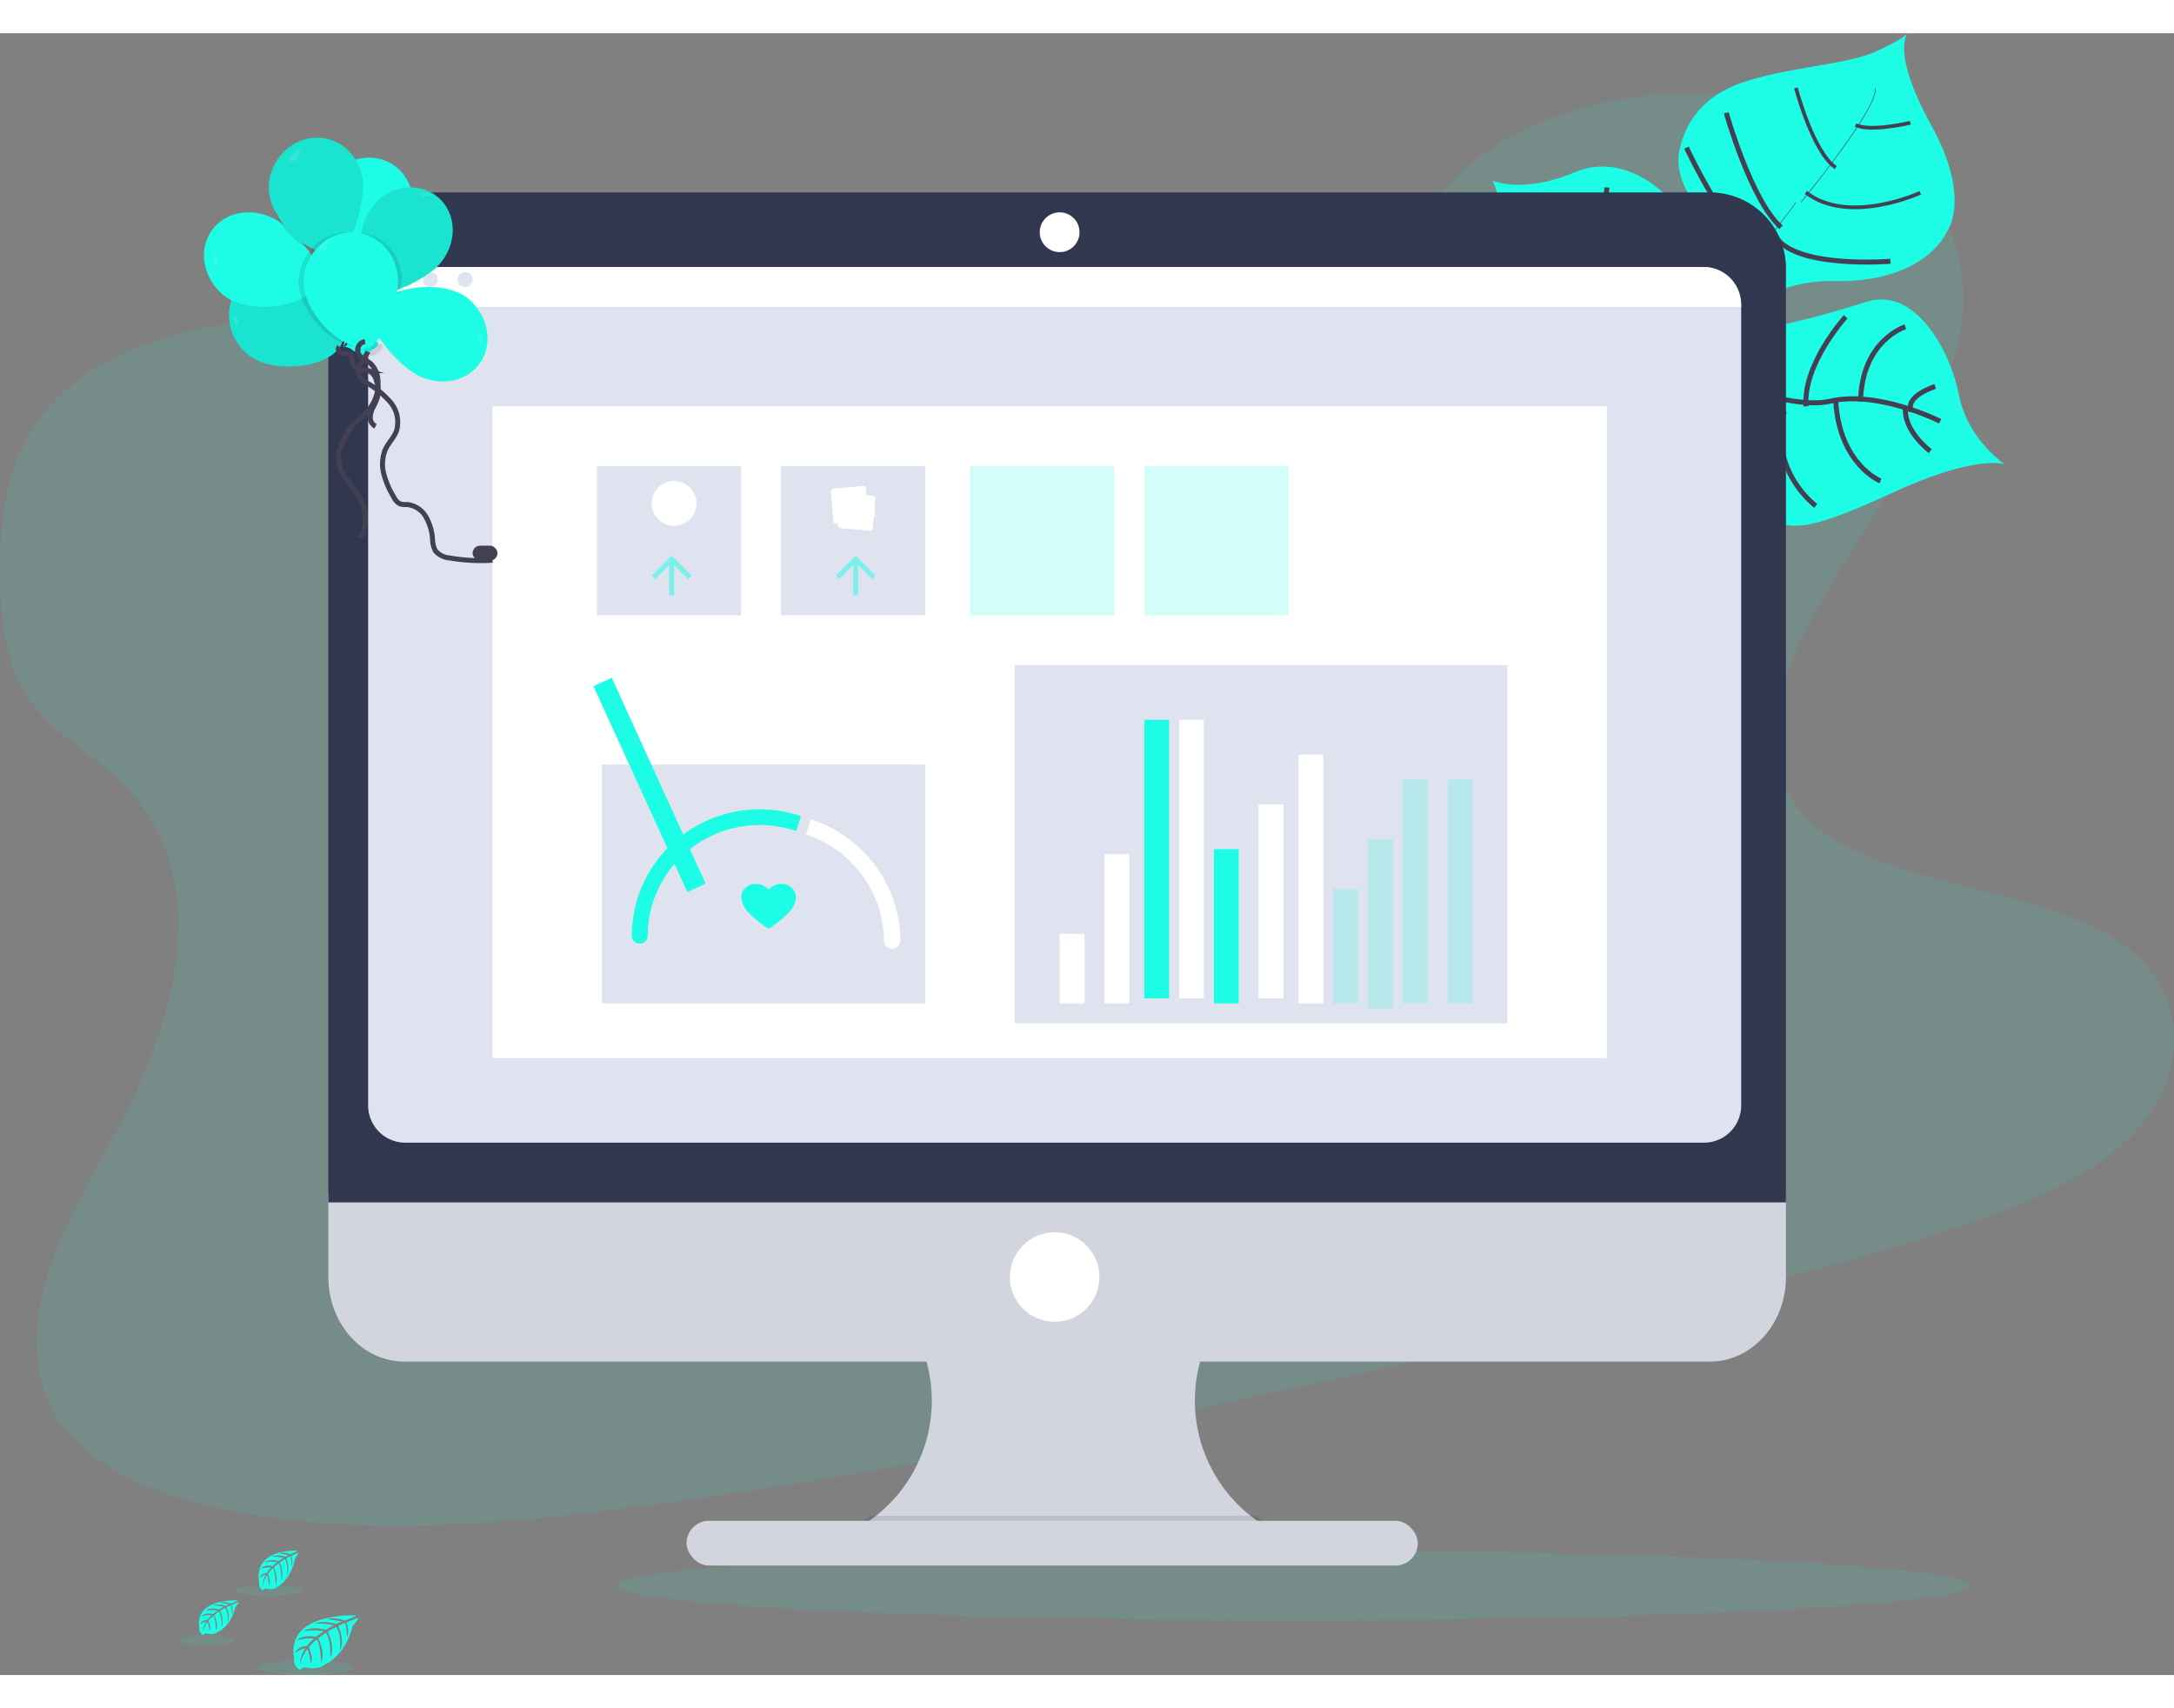 <svg id="undraw_data_trends_b0wg" xmlns="http://www.w3.org/2000/svg" width="700" height="550" viewBox="0 0 437 330">
  <rect x="0" y="0" width="437" height="330" fill="#808080" stroke="none"/>
  <path id="Path" d="M224.929,53.092c-27.474,4.6-54.991,2.124-81.48-1.306S90.532,43.976,63,44.826c-17.7.552-37.39,4.044-49.638,14.759C1.579,69.9-.107,83.993,0,96.735c.085,9.591.981,19.522,7.45,27.227C11.945,129.316,18.81,133.2,24,138.146c18.085,17.219,12.956,43.895,1.5,66.487-5.387,10.6-11.971,21-15.584,31.863s-3.971,22.577,2.84,31.588C19.51,277,32.42,282.14,45.853,284.89c27.278,5.589,57.554,2.7,86.837-1.306,64.811-8.934,128.918-23.384,192.794-37.792,23.653-5.334,47.411-10.7,70.167-18.54,12.637-4.349,25.493-9.823,33.585-18.475,10.27-10.989,10.363-26.158.215-35.362-17-15.416-55.1-12.534-68.324-30.094-7.288-9.656-4.321-22.639,1.247-34.057,11.929-24.489,35.3-48.534,31.938-73.142C392,19.221,375.7,5.072,354.031,1.159c-22.7-4.1-51.72,2.746-64.561,19.549C276.23,38,249.186,49.028,224.929,53.092Z" transform="translate(0 12)" fill="#1dfce5" opacity="0.1"/>
  <path id="Path-2" data-name="Path" d="M103,86.67s-5.439-2.223-22.734,5.756S60.81,99.391,56.33,98.171s-6.958-1.508-11.775-8.162c0,0-3.382-18.455-6.66-21.312s-17.2,1.629-17.2,1.629S4,74.173.816,51.738c0,0,2.258-16.908-.816-22.1,0,0,6.185,2.69,16.444-1.656S34.88,32.65,34.88,32.65s2.582,6.72,2.319,10.728,1.365,5.515,6.251,3.58c0,0,2.4-3.432-1-9.107s-5.822-9.9-4.875-14.3S41.25,13.056,50.014,9.982,70.672,6.34,76.385,3.949,83.479,0,83.479,0s-3.514,3.541,4.762,18.552,3,21.526,3,21.526-4.407,10.553-23.851,9.7c0,0-18.737.688-8.524,8.676,0,0,6.545-1.337,16.325-4.466s16.843,9.779,18.594,18.758S103,86.67,103,86.67Z" transform="translate(300)" fill="#1dfce5"/>
  <path id="Path-3" data-name="Path" d="M14.848.027l.1-.027C15.707,2.8,7.286,14.061.086,23L0,22.935C10.159,10.314,15.431,2.178,14.848.027Z" transform="translate(362 11)" fill="#444053"/>
  <path id="Path-4" data-name="Path" d="M18.96,0,19,.114C13.688,7.264,7,15.8,1.656,22.121c-.51.6-1.016,1.236-1.5,1.879L0,23.871c.488-.646,1-1.282,1.509-1.9C6.857,15.664,13.648,7.146,18.96,0Z" transform="translate(342 34)" fill="#444053"/>
  <path id="Path-5" data-name="Path" d="M13.879,0,14,.2C3.069,13.371,2.347,33.825,2.3,34L0,31.43C.04,31.243,2.876,13.258,13.879,0Z" transform="translate(328 58)" fill="#444053"/>
  <path id="Path-6" data-name="Path" d="M82,42s-12.441-6.292-22.107-4.034S28.4,29.985,28.4,29.985s-9.253-3.663-11.116-7.837c0,0-6.349-6.542-6.711-9.928S4.032.33,0,0" transform="translate(308 36)" fill="none" stroke="#444053" stroke-miterlimit="10" stroke-width="1"/>
  <path id="Path-7" data-name="Path" d="M5,9S-.6,4.845.053,0" transform="translate(383 75)" fill="none" stroke="#444053" stroke-miterlimit="10" stroke-width="1"/>
  <path id="Path-8" data-name="Path" d="M9,16S.825,12.75,0,0" transform="translate(369 74)" fill="none" stroke="#444053" stroke-miterlimit="10" stroke-width="1"/>
  <path id="Path-9" data-name="Path" d="M7,19S-2.519,12.085.644,0" transform="translate(358 76)" fill="none" stroke="#444053" stroke-miterlimit="10" stroke-width="1"/>
  <path id="Path-10" data-name="Path" d="M3,19S-3.265,7.491,2.312,0" transform="translate(345 72)" fill="none" stroke="#444053" stroke-miterlimit="10" stroke-width="1"/>
  <path id="Path-11" data-name="Path" d="M5,0S-1.13,1.886.185,5" transform="translate(384 71)" fill="none" stroke="#444053" stroke-miterlimit="10" stroke-width="1"/>
  <path id="Path-12" data-name="Path" d="M9,0S.209,2.75,0,15" transform="translate(374 59)" fill="none" stroke="#444053" stroke-miterlimit="10" stroke-width="1"/>
  <path id="Path-13" data-name="Path" d="M8,0S-.6,9.422.033,18" transform="translate(363 57)" fill="none" stroke="#444053" stroke-miterlimit="10" stroke-width="1"/>
  <path id="Path-14" data-name="Path" d="M8,0S-1.053,7.069.1,11" transform="translate(349 61)" fill="none" stroke="#444053" stroke-miterlimit="10" stroke-width="1"/>
  <path id="Path-15" data-name="Path" d="M8,.753S.981,1.659,0,0" transform="translate(343 57)" fill="none" stroke="#444053" stroke-miterlimit="10" stroke-width="1"/>
  <path id="Path-16" data-name="Path" d="M0,0S3.975,6.183,5,4.8" transform="translate(342 48)" fill="none" stroke="#444053" stroke-miterlimit="10" stroke-width="1"/>
  <path id="Path-17" data-name="Path" d="M23,4.838S4.245,6.371,0,0" transform="translate(357 41)" fill="none" stroke="#444053" stroke-miterlimit="10" stroke-width="1"/>
  <path id="Path-18" data-name="Path" d="M0,0S8.689,18.639,15,21" transform="translate(339 23)" fill="none" stroke="#444053" stroke-miterlimit="10" stroke-width="1"/>
  <path id="Path-19" data-name="Path" d="M0,0S4.912,17.528,11,23" transform="translate(347 16)" fill="none" stroke="#444053" stroke-miterlimit="10" stroke-width="1"/>
  <path id="Path-20" data-name="Path" d="M23,.077S8.629,6.7,0,0" transform="translate(363 32)" fill="none" stroke="#444053" stroke-miterlimit="10" stroke-width="0.75"/>
  <path id="Path-21" data-name="Path" d="M0,0S3.409,12.9,8,16" transform="translate(361 11)" fill="none" stroke="#444053" stroke-miterlimit="10" stroke-width="0.75"/>
  <path id="Path-22" data-name="Path" d="M11,0S2.989,1.913,0,.447" transform="translate(373 18)" fill="none" stroke="#444053" stroke-miterlimit="10" stroke-width="0.75"/>
  <path id="Path-23" data-name="Path" d="M3,0S2.977,10.273,0,11" transform="translate(333 54)" fill="none" stroke="#444053" stroke-miterlimit="10" stroke-width="1"/>
  <path id="Path-24" data-name="Path" d="M0,4.939S12.317,5.92,18,0" transform="translate(312 63)" fill="none" stroke="#444053" stroke-miterlimit="10" stroke-width="1"/>
  <path id="Path-25" data-name="Path" d="M11,0S8.073,11.032,0,14" transform="translate(322 40)" fill="none" stroke="#444053" stroke-miterlimit="10" stroke-width="1"/>
  <path id="Path-26" data-name="Path" d="M0,4.445A16.39,16.39,0,0,0,16,0" transform="translate(304 51)" fill="none" stroke="#444053" stroke-miterlimit="10" stroke-width="1"/>
  <path id="Path-27" data-name="Path" d="M5,0S4.345,9.54,0,14" transform="translate(318 31)" fill="none" stroke="#444053" stroke-miterlimit="10" stroke-width="1"/>
  <path id="Path-28" data-name="Path" d="M0,2s6.479.042,8-2" transform="translate(306 38)" fill="none" stroke="#444053" stroke-miterlimit="10" stroke-width="1"/>
  <ellipse id="Oval" cx="136" cy="7" rx="136" ry="7" transform="translate(124 305)" fill="#1dfce5" opacity="0.1"/>
  <path id="Path-29" data-name="Path" d="M12.73.017S-1.546-.791.138,8.59A2.233,2.233,0,0,0,1.407,11s.024-.693,1.463-.46a6.844,6.844,0,0,0,1.55.07,3.34,3.34,0,0,0,1.9-.742h0s4.013-1.554,5.57-7.7c0,0,1.154-1.339,1.111-1.683l-2.412.964a3.816,3.816,0,0,1,.178,2.985s-.079-2.925-.542-2.859c-.095,0-1.253.567-1.253.567s1.419,2.836.348,4.9c0,0,.4-3.5-.791-4.7l-1.7.927S8.476,6.217,7.369,8.6c0,0,.285-3.667-.89-5.1L4.942,4.615S6.5,7.5,5.55,9.487c0,0-.127-4.271-.941-4.594A9.1,9.1,0,0,0,3.06,6.462s1.063,2.1.4,3.2c0,0-.4-2.844-.735-2.859A9.189,9.189,0,0,0,1.241,9.984,6.548,6.548,0,0,1,2.4,6.625a4.118,4.118,0,0,0-2.052,1s.21-1.335,2.372-1.45a8.861,8.861,0,0,1,1.4-1.516,9.4,9.4,0,0,0-3.471.371S1.8,3.77,4.515,4.341L6.033,3.18a13.187,13.187,0,0,0-4.052.037s1.388-1.112,4.46-.3L8.093,1.99a16.016,16.016,0,0,0-3.87-.315S5.748.9,8.571,1.742l1.186-.5S7.982.915,7.46.874,6.91.685,6.91.685a6.547,6.547,0,0,1,3.341.349A15.743,15.743,0,0,0,12.73.017Z" transform="translate(59 318)" fill="#1dfce5"/>
  <ellipse id="Oval-2" data-name="Oval" cx="9.5" cy="1.5" rx="9.5" ry="1.5" transform="translate(52 327)" fill="#1dfce5" opacity="0.1"/>
  <path id="Path-30" data-name="Path" d="M7.831.011S-.951-.5.085,5.461A1.447,1.447,0,0,0,.866,7s0-.444.9-.293a4.2,4.2,0,0,0,.954.046,2.012,2.012,0,0,0,1.165-.47h0s2.468-.989,3.431-4.909c0,0,.708-.838.682-1.077L6.515.913a2.5,2.5,0,0,1,.108,1.9S6.575.95,6.29,1c-.056,0-.768.356-.768.356A4.189,4.189,0,0,1,5.734,4.48s.25-2.23-.483-2.993l-1.044.591A4.361,4.361,0,0,1,4.534,5.47s.177-2.339-.548-3.249l-.945.717S4,4.778,3.416,6.044c0,0-.078-2.721-.578-2.935a5.582,5.582,0,0,0-.954,1s.652,1.337.246,2.042c0,0-.246-1.815-.432-1.82A5.928,5.928,0,0,0,.788,6.359,4.312,4.312,0,0,1,1.5,4.216a2.533,2.533,0,0,0-1.264.633S.365,4.011,1.7,3.927a5.8,5.8,0,0,1,.863-.968A5.641,5.641,0,0,0,.43,3.2a2.421,2.421,0,0,1,2.382-.419l.932-.738a8.442,8.442,0,0,0-2.494,0,3.12,3.12,0,0,1,2.745-.193l1.018-.587a9.426,9.426,0,0,0-2.382-.2,3.754,3.754,0,0,1,2.68.042L6.036.783S4.944.573,4.62.544,4.284.422,4.284.422A3.923,3.923,0,0,1,6.338.644,9.084,9.084,0,0,0,7.831.011Z" transform="translate(40 315)" fill="#1dfce5"/>
  <ellipse id="Oval-3" data-name="Oval" cx="5.5" cy="1" rx="5.5" ry="1" transform="translate(36 322)" fill="#1dfce5" opacity="0.1"/>
  <path id="Path-31" data-name="Path" d="M7.834.013S-.949-.574.084,6.249A1.723,1.723,0,0,0,.867,8s0-.5.9-.333a3.65,3.65,0,0,0,.954.052,1.891,1.891,0,0,0,1.165-.535h0s2.47-1.129,3.432-5.6c0,0,.715-.975.679-1.228l-1.48.693a3.255,3.255,0,0,1,.107,2.171S6.58,1.09,6.294,1.142c-.057,0-.772.4-.772.4A5.33,5.33,0,0,1,5.736,5.1s.25-2.544-.486-3.415l-1.044.678a5.589,5.589,0,0,1,.329,3.871s.179-2.666-.547-3.708l-.944.82S4,5.448,3.4,6.891c0,0-.075-3.106-.579-3.34a6.273,6.273,0,0,0-.954,1.141s.658,1.525.25,2.33c0,0-.25-2.068-.454-2.08A7.255,7.255,0,0,0,.757,7.255a5.394,5.394,0,0,1,.715-2.445A2.4,2.4,0,0,0,.21,5.536s.129-.971,1.466-1.054A6.257,6.257,0,0,1,2.54,3.376,4.962,4.962,0,0,0,.4,3.65a2.252,2.252,0,0,1,2.381-.5l.933-.844a7.013,7.013,0,0,0-2.5.028s.854-.792,2.742-.218l1.044-.674a8.456,8.456,0,0,0-2.384-.226,3.319,3.319,0,0,1,2.681.048L6,.9S4.91.662,4.592.627,4.235.492,4.235.492A3.447,3.447,0,0,1,6.29.746,8.963,8.963,0,0,0,7.834.013Z" transform="translate(52 305)" fill="#1dfce5"/>
  <ellipse id="Oval-4" data-name="Oval" cx="7" cy="1" rx="7" ry="1" transform="translate(47 312)" fill="#1dfce5" opacity="0.1"/>
  <path id="Path-32" data-name="Path" d="M90,53.962V57H0V54.529A29.528,29.528,0,0,0,19.281,27.944,29.518,29.518,0,0,0,2.035,0H89.389A29.545,29.545,0,0,0,90,53.962Z" transform="translate(168 248)" fill="#d2d4de"/>
  <path id="Path-33" data-name="Path" d="M87,0A28.912,28.912,0,0,0,70.719,19H16.281A28.912,28.912,0,0,0,0,0Z" transform="translate(171 248)" opacity="0.1"/>
  <path id="Path-34" data-name="Path" d="M0,0V17C0,26.39,6.842,34,15.286,34H277.714C286.158,34,293,26.39,293,17V0Z" transform="translate(66 233)" fill="#d2d4de"/>
  <path id="Path-35" data-name="Path" d="M90,3.549V7H0V4.193A28.51,28.51,0,0,0,6.943,0H84.482A28.9,28.9,0,0,0,90,3.549Z" transform="translate(168 298)" opacity="0.1"/>
  <rect id="Rectangle" width="147" height="9" rx="4.5" transform="translate(138 299)" fill="#d2d4de"/>
  <path id="Path-36" data-name="Path" d="M293,15.2A15.244,15.244,0,0,0,277.714,0H15.286A15.244,15.244,0,0,0,0,15.2V203H293Z" transform="translate(66 32)" fill="#30374e"/>
  <path id="Path-37" data-name="Path" d="M276,7.481v161.05A7.484,7.484,0,0,1,268.5,176H7.5A7.48,7.48,0,0,1,0,168.531V7.481A7.483,7.483,0,0,1,7.5,0h261A7.487,7.487,0,0,1,276,7.481Z" transform="translate(74 47)" fill="#dfe3ef"/>
  <circle id="Oval-5" data-name="Oval" cx="4" cy="4" r="4" transform="translate(209 36)" fill="#fff"/>
  <circle id="Oval-6" data-name="Oval" cx="9" cy="9" r="9" transform="translate(203 241)" fill="#fff"/>
  <path id="Path-38" data-name="Path" d="M276,8H0A8.257,8.257,0,0,1,2.191,2.343,7.269,7.269,0,0,1,7.5,0h261a7.269,7.269,0,0,1,5.307,2.343A8.257,8.257,0,0,1,276,8Z" transform="translate(74 47)" fill="#fff"/>
  <circle id="Oval-7" data-name="Oval" cx="1.5" cy="1.5" r="1.5" transform="translate(80 48)" fill="#dfe3ef"/>
  <circle id="Oval-8" data-name="Oval" cx="1.5" cy="1.5" r="1.5" transform="translate(85 48)" fill="#dfe3ef"/>
  <circle id="Oval-9" data-name="Oval" cx="1.5" cy="1.5" r="1.5" transform="translate(92 48)" fill="#dfe3ef"/>
  <rect id="Rectangle-2" data-name="Rectangle" width="224" height="131" transform="translate(99 75)" fill="#fff"/>
  <rect id="Rectangle-3" data-name="Rectangle" width="29" height="30" transform="translate(120 87)" fill="#dfe3ef"/>
  <rect id="Rectangle-4" data-name="Rectangle" width="29" height="30" transform="translate(157 87)" fill="#dfe3ef"/>
  <rect id="Rectangle-5" data-name="Rectangle" width="29" height="30" transform="translate(195 87)" fill="#1dfce5" opacity="0.2"/>
  <rect id="Rectangle-6" data-name="Rectangle" width="29" height="30" transform="translate(230 87)" fill="#1dfce5" opacity="0.2"/>
  <path id="Shape" d="M1.319,7.683A4.5,4.5,0,1,1,4.5,9,4.5,4.5,0,0,1,1.319,7.683Z" transform="translate(131 90)" fill="#fff"/>
  <path id="Path-39" data-name="Path" d="M4.5,8V1.924l2.8,2.8L8,4,4,0,0,4l.7.7L3.5,1.924V8Z" transform="translate(131 105)" fill="#1dfce5" opacity="0.5"/>
  <path id="Path-40" data-name="Path" d="M4.5,8V1.924l2.8,2.8L8,4,4,0,0,4l.7.7L3.5,1.924V8Z" transform="translate(168 105)" fill="#1dfce5" opacity="0.5"/>
  <path id="Shape-2" data-name="Shape" d="M4.9,3l-.892-.066a.09.09,0,0,1-.07-.04l-.5-.858a.068.068,0,0,1,0-.093l.491-.436a.1.1,0,0,1,.152,0l.011.009.9,1.362a.073.073,0,0,1,0,.085A.1.1,0,0,1,4.907,3ZM3.282,2.875l-3.2-.243a.091.091,0,0,1-.079-.05A.073.073,0,0,1,.023,2.5L1.844.383A.1.1,0,0,1,1.921.349.1.1,0,0,1,2,.383L2,.391,3.371,2.754a.072.072,0,0,1,0,.085.1.1,0,0,1-.079.037ZM3.846.553A.379.379,0,0,1,3.985.1.521.521,0,0,1,4.523.057a.393.393,0,0,1,.222.431.459.459,0,0,1-.454.333h0A.472.472,0,0,1,3.846.553Z" transform="translate(171 94)" fill="#fff"/>
  <path id="Shape-3" data-name="Shape" d="M7.882,9,1.913,8.476a.541.541,0,0,1-.5-.588l.029-.335-.313.025a.54.54,0,0,1-.4-.122.546.546,0,0,1-.2-.368L0,1.133A.543.543,0,0,1,.5.543L6.46,0A.546.546,0,0,1,7.054.5l.122,1.346L8.5,1.958h0a.541.541,0,0,1,.5.587L8.473,8.5a.548.548,0,0,1-.544.5Z" transform="translate(167 91)" fill="#fff"/>
  <rect id="Rectangle-7" data-name="Rectangle" width="65" height="48" transform="translate(121 147)" fill="#dfe3ef"/>
  <path id="Path-41" data-name="Path" d="M33.063,4.379A22.73,22.73,0,0,0,12.648,7.292,22.193,22.193,0,0,0,3.195,25.42,1.589,1.589,0,0,1,1.6,27,1.589,1.589,0,0,1,0,25.42,25.345,25.345,0,0,1,10.749,4.752,25.958,25.958,0,0,1,34,1.355" transform="translate(127 156)" fill="#1dfce5"/>
  <path id="Path-42" data-name="Path" d="M.97,0A25.9,25.9,0,0,1,19,24.4a1.655,1.655,0,0,1-3.308,0A22.675,22.675,0,0,0,0,3.066" transform="translate(162 158)" fill="#fff"/>
  <path id="Path-43" data-name="Path" d="M8.038,0H8.01A3.154,3.154,0,0,0,5.5,1.171,3.154,3.154,0,0,0,2.99,0H2.962A2.787,2.787,0,0,0,0,2.544,5,5,0,0,0,1.265,5.534,20.91,20.91,0,0,0,5.5,9,21.322,21.322,0,0,0,9.735,5.534,5,5,0,0,0,11,2.544,2.787,2.787,0,0,0,8.038,0Z" transform="translate(149 171)" fill="#1dfce5"/>
  <rect id="Rectangle-8" data-name="Rectangle" width="99" height="72" transform="translate(204 127)" fill="#dfe3ef"/>
  <rect id="Rectangle-9" data-name="Rectangle" width="5" height="14" transform="translate(213 181)" fill="#fff"/>
  <rect id="Rectangle-10" data-name="Rectangle" width="5" height="30" transform="translate(222 165)" fill="#fff"/>
  <rect id="Rectangle-11" data-name="Rectangle" width="5" height="45" transform="translate(230 150)" fill="#dfe3ef"/>
  <rect id="Rectangle-12" data-name="Rectangle" width="5" height="56" transform="translate(237 138)" fill="#fff"/>
  <rect id="Rectangle-13" data-name="Rectangle" width="5" height="56" transform="translate(230 138)" fill="#1dfce5"/>
  <rect id="Rectangle-14" data-name="Rectangle" width="5" height="31" transform="translate(244 164)" fill="#1dfce5"/>
  <rect id="Rectangle-15" data-name="Rectangle" width="5" height="39" transform="translate(253 155)" fill="#fff"/>
  <rect id="Rectangle-16" data-name="Rectangle" width="5" height="50" transform="translate(261 145)" fill="#fff"/>
  <rect id="Rectangle-17" data-name="Rectangle" width="5" height="23" transform="translate(268 172)" fill="#1dfce5" opacity="0.2"/>
  <rect id="Rectangle-18" data-name="Rectangle" width="5" height="34" transform="translate(275 162)" fill="#1dfce5" opacity="0.2"/>
  <rect id="Rectangle-19" data-name="Rectangle" width="5" height="45" transform="translate(282 150)" fill="#1dfce5" opacity="0.2"/>
  <rect id="Rectangle-20" data-name="Rectangle" width="5" height="45" transform="translate(291 150)" fill="#1dfce5" opacity="0.2"/>
  <path id="Path-44" data-name="Path" d="M17.834,13.932C15.3,18.973,11.168,24.714,6.49,22.519S-1.681,11.029.848,5.988,9.231-1.366,13.936.829,20.367,8.887,17.834,13.932Z" transform="translate(64 25)" fill="#1dfce5"/>
  <path id="Path-45" data-name="Path" d="M.635,3s-.9-.13-.557-.788a1.057,1.057,0,0,1,.108-.167,1.765,1.765,0,0,0,.294-.611A1.77,1.77,0,0,0,.531,1.2,2.747,2.747,0,0,0,.488.143L2.945,0S1.989.72,2.1,1.092a.237.237,0,0,0,.112.133.578.578,0,0,0,.162.061,1.708,1.708,0,0,1,.186.048c.646.2.387.488.387.488C2.852,2.744.635,3,.635,3Z" transform="translate(72 48)" fill="#1dfce5"/>
  <path id="Path-46" data-name="Path" d="M1,.39,0,1C.013.776.022.549.029.32A3.006,3.006,0,0,0,.935,0,1.566,1.566,0,0,0,1,.39Z" transform="translate(72 48)" fill="#444053"/>
  <path id="Path-47" data-name="Path" d="M.635,2s-.9-.156-.557-.947A2.56,2.56,0,0,0,1.142,1.1,2.377,2.377,0,0,0,2.562,0c.646.238.387.586.387.586C2.852,1.693.635,2,.635,2Z" transform="translate(72 49)" fill="#1dfce5"/>
  <path id="Path-48" data-name="Path" d="M.635,2s-.9-.156-.557-.947A2.56,2.56,0,0,0,1.142,1.1,2.377,2.377,0,0,0,2.562,0c.646.238.387.586.387.586C2.852,1.693.635,2,.635,2Z" transform="translate(72 49)" opacity="0.1"/>
  <path id="Path-49" data-name="Path" d="M3,.014S.662-.18,0,.892A2.783,2.783,0,0,1,.84.926,1.668,1.668,0,0,0,1.386,1,3.04,3.04,0,0,1,3,.014Z" transform="translate(69 26)" fill="#fff" opacity="0.1"/>
  <path id="Path-50" data-name="Path" d="M21.794,15.729A7.126,7.126,0,0,1,20.229,17c-.16.1-.329.2-.5.29C15.3,19.662,7.477,19.7,3.81,16.55A10.07,10.07,0,0,1,.534,5.585C.6,5.41.671,5.238.749,5.062A8.3,8.3,0,0,1,2.17,2.89C4.953-.187,9.606-.813,13.595,1.042a10.192,10.192,0,0,1,1.029.546c.16.092.321.195.478.3a11.471,11.471,0,0,1,1.174.882c.2.176.391.355.614.538l.051.046a30.162,30.162,0,0,1,3.472,3.6c.321.4.626.806.9,1.218a8.877,8.877,0,0,1,.54.855A7.387,7.387,0,0,1,23,12.847a1.864,1.864,0,0,1-.027.382v.057a4.157,4.157,0,0,1-.431,1.4,4.933,4.933,0,0,1-.748,1.042Z" transform="translate(46 48)" fill="#1dfce5"/>
  <path id="Path-51" data-name="Path" d="M21.794,15.729A7.126,7.126,0,0,1,20.229,17c-.16.1-.329.2-.5.29C15.3,19.662,7.477,19.7,3.81,16.55A10.07,10.07,0,0,1,.534,5.585C.6,5.41.671,5.238.749,5.062A8.3,8.3,0,0,1,2.17,2.89C4.953-.187,9.606-.813,13.595,1.042a10.192,10.192,0,0,1,1.029.546c.16.092.321.195.478.3a11.471,11.471,0,0,1,1.174.882c.2.176.391.355.614.538l.051.046a30.162,30.162,0,0,1,3.472,3.6c.321.4.626.806.9,1.218a8.877,8.877,0,0,1,.54.855A7.387,7.387,0,0,1,23,12.847a1.864,1.864,0,0,1-.027.382v.057a4.157,4.157,0,0,1-.431,1.4,4.933,4.933,0,0,1-.748,1.042Z" transform="translate(46 48)" opacity="0.1"/>
  <path id="Path-52" data-name="Path" d="M2.009,2.853a1.034,1.034,0,0,1-.145-.129,1.953,1.953,0,0,0-.55-.389,2.009,2.009,0,0,0-.228-.1,3.276,3.276,0,0,0-.724-.193A2.908,2.908,0,0,0,0,2L.326.621V.6L.467,0A3.774,3.774,0,0,0,.793.5c.167.225.362.444.579.447A.283.283,0,0,0,1.531.894a.408.408,0,0,0,.1-.116c.036-.051.065-.1.1-.138.362-.463.59-.17.59-.17a1.115,1.115,0,0,1,.644,1.007.876.876,0,0,0,.022.193,4.513,4.513,0,0,1-.036.936A.617.617,0,0,1,2.009,2.853Z" transform="translate(69 61)" fill="#1dfce5"/>
  <path id="Path-53" data-name="Path" d="M.512,1C.347.974.176.951,0,.931A7.314,7.314,0,0,0,.553.165c0-.018,0-.033.041-.051S.593.063.642.04A1.7,1.7,0,0,0,1,0L.927.152v.06Z" transform="translate(69 62)" fill="#444053"/>
  <path id="Path-54" data-name="Path" d="M.217,2.831a3.245,3.245,0,0,0,.24-.968A2.63,2.63,0,0,0,.4,1.256C.389,1.194.378,1.139.36,1.08A1.973,1.973,0,0,0,0,.3C.286-.231.466.1.466.1c.326.151.46.648.509,1.152a1.436,1.436,0,0,0,.017.221A7.462,7.462,0,0,1,.964,2.548S.681,3.336.217,2.831Z" transform="translate(71 61)" fill="#1dfce5"/>
  <path id="Path-55" data-name="Path" d="M.217,2.831a3.245,3.245,0,0,0,.24-.968A2.63,2.63,0,0,0,.4,1.256C.389,1.194.378,1.139.36,1.08A1.973,1.973,0,0,0,0,.3C.286-.231.466.1.466.1c.326.151.46.648.509,1.152a1.436,1.436,0,0,0,.017.221A7.462,7.462,0,0,1,.964,2.548S.681,3.336.217,2.831Z" transform="translate(71 61)" opacity="0.1"/>
  <path id="Path-56" data-name="Path" d="M.239,0S-.482,2.019.581,3A1.93,1.93,0,0,1,.8,2.261,1.16,1.16,0,0,0,1,1.8,3.085,3.085,0,0,1,.239,0Z" transform="translate(47 56)" fill="#fff" opacity="0.1"/>
  <path id="Path-57" data-name="Path" d="M14.306,17.212a25.772,25.772,0,0,1-6.313,3.282,7.318,7.318,0,0,1-4.518.252,4.033,4.033,0,0,1-1.532-.934,4.777,4.777,0,0,1-.773-.976C-.353,16.316-.324,11.887.881,8.049A11.833,11.833,0,0,1,4.957,1.771c4.482-3.049,10.209-2.062,12.792,2.2S18.788,14.166,14.306,17.212Z" transform="translate(72 31)" fill="#1dfce5"/>
  <path id="Path-58" data-name="Path" d="M14.306,17.212a25.772,25.772,0,0,1-6.313,3.282,7.318,7.318,0,0,1-4.518.252,4.033,4.033,0,0,1-1.532-.934,4.777,4.777,0,0,1-.773-.976C-.353,16.316-.324,11.887.881,8.049A11.833,11.833,0,0,1,4.957,1.771c4.482-3.049,10.209-2.062,12.792,2.2S18.788,14.166,14.306,17.212Z" transform="translate(72 31)" opacity="0.1"/>
  <path id="Path-59" data-name="Path" d="M3.644,2.661C2.882,3.453.379,2.608.379,2.608s-.852-.551,0-.966a2.106,2.106,0,0,1,.238-.1,2.969,2.969,0,0,0,.757-.4c.076-.06.152-.121.219-.185A3.243,3.243,0,0,0,2.13.334,2.236,2.236,0,0,0,2.316,0L5,1.066a7.85,7.85,0,0,0-.842.153c-.386.092-.766.231-.838.412a.172.172,0,0,0,0,.171.455.455,0,0,0,.129.131q.083.063.157.131C4.143,2.537,3.644,2.661,3.644,2.661Z" transform="translate(72 51)" fill="#1dfce5"/>
  <path id="Path-60" data-name="Path" d="M1,1,0,.226C.039.152.077.078.111,0,.354.239.741.587.99.8A.477.477,0,0,0,1,1Z" transform="translate(74 51)" fill="#444053"/>
  <path id="Path-61" data-name="Path" d="M2.832.751C2.24,1.334.294.711.294.711S-.368.306.294,0a2.944,2.944,0,0,0,.851.4A3.091,3.091,0,0,0,2.817.3C3.22.659,2.832.751,2.832.751Z" transform="translate(72 51)" fill="#1dfce5"/>
  <path id="Path-62" data-name="Path" d="M2.832.751C2.24,1.334.294.711.294.711S-.368.306.294,0a2.944,2.944,0,0,0,.851.4A3.091,3.091,0,0,0,2.817.3C3.22.659,2.832.751,2.832.751Z" transform="translate(72 51)" opacity="0.1"/>
  <path id="Path-63" data-name="Path" d="M3,.686S1.281-.538,0,.284a1.779,1.779,0,0,1,.64.4A1.08,1.08,0,0,0,1.027,1,3.188,3.188,0,0,1,3,.686Z" transform="translate(84 32)" fill="#fff" opacity="0.1"/>
  <g id="Group" transform="translate(42 44)" opacity="0.1">
    <path id="Path-64" data-name="Path" d="M1.146,2.626a1.9,1.9,0,0,0-.312.855C-.691,2.349.342,0,.342,0a3.3,3.3,0,0,0,1.09,2.09,1.232,1.232,0,0,1-.286.536Z" transform="translate(0.237 0.138)"/>
    <path id="Path-65" data-name="Path" d="M0,2.207.5,0A4.545,4.545,0,0,0,.838.554a3.768,3.768,0,0,1-.457,1.7A3.817,3.817,0,0,0,0,2.207Z" transform="translate(20.747 4.545)"/>
    <path id="Path-66" data-name="Path" d="M15.962,3.115c-.065.078-.137.16-.21.238a6.908,6.908,0,0,1-1.524,1.178c-.152.1-.316.185-.484.27C10.05,6.7,3.924,6.994,0,5.191A7.712,7.712,0,0,1,1.592,2.686C4.3-.174,8.83-.756,12.712.969a11.312,11.312,0,0,1,2.6,1.6C15.528,2.75,15.749,2.927,15.962,3.115Z" transform="translate(4.663 4.425)"/>
    <path id="Path-67" data-name="Path" d="M2.114,3.144A.93.93,0,0,1,1.962,3a2.187,2.187,0,0,0-.579-.429c-.076-.039-.16-.078-.24-.11A3.478,3.478,0,0,0,.381,2.25,3.817,3.817,0,0,0,0,2.207L.5,0A4.545,4.545,0,0,0,.838.554c.175.248.4.49.61.493A.269.269,0,0,0,1.615.983a.4.4,0,0,0,.11-.128l.1-.149C2.206.2,2.45.515,2.45.515c.979.33.663,2.356.663,2.356S2.728,3.634,2.114,3.144Z" transform="translate(20.75 4.545)"/>
    <path id="Path-68" data-name="Path" d="M.24,1.593C.164,1.554.08,1.515,0,1.483.1,1.093.221.465.3.064A.269.269,0,0,0,.469,0Z" transform="translate(21.893 5.525)"/>
    <path id="Path-69" data-name="Path" d="M.293,2.728a2.46,2.46,0,0,0,.32-.93A2.086,2.086,0,0,0,0,.29C.381-.221.625.1.625.1c.979.33.663,2.356.663,2.356S.907,3.218.293,2.728Z" transform="translate(22.571 4.961)"/>
    <path id="Path-70" data-name="Path" d="M.293,2.728a2.46,2.46,0,0,0,.32-.93A2.086,2.086,0,0,0,0,.29C.381-.221.625.1.625.1c.979.33.663,2.356.663,2.356S.907,3.218.293,2.728Z" transform="translate(22.571 4.961)" opacity="0.1"/>
    <path id="Path-71" data-name="Path" d="M.833,3.481C-.691,2.349.342,0,.342,0a3.3,3.3,0,0,0,1.09,2.09,1.232,1.232,0,0,1-.286.536,1.9,1.9,0,0,0-.312.855Z" transform="translate(0.253 0.138)" opacity="0.1"/>
  </g>
  <path id="Path-72" data-name="Path" d="M21.8,15.725l-.157.168a7.157,7.157,0,0,1-1.409,1.1l-.149.092c-.114.069-.231.134-.348.2C15.9,19.339,9.529,19.648,5.5,17.666a7.976,7.976,0,0,1-1.691-1.1C-.536,12.825-1.276,6.7,2.169,2.891,4.956-.188,9.607-.815,13.6,1.046c.125.057.247.115.372.18a11.665,11.665,0,0,1,2.3,1.528,31.867,31.867,0,0,1,4.138,4.2c.254.317.5.638.72.959.063.084.117.176.176.26.11.157.211.317.309.478s.153.256.227.382A7.354,7.354,0,0,1,23,12.855a4.208,4.208,0,0,1-.47,1.826,4.777,4.777,0,0,1-.732,1.043Z" transform="translate(41 36)" fill="#1dfce5"/>
  <path id="Path-73" data-name="Path" d="M2.007,2.85a.868.868,0,0,1-.145-.129,2,2,0,0,0-.55-.389,2,2,0,0,0-.228-.1,3.422,3.422,0,0,0-.723-.193Q.182,2.011,0,2L.47,0A4.094,4.094,0,0,0,.8.5c.166.225.38.444.578.447A.282.282,0,0,0,1.533.891a.408.408,0,0,0,.1-.116C1.67.724,1.7.679,1.732.64c.362-.466.593-.174.593-.174.929.3.629,2.136.629,2.136S2.585,3.3,2.007,2.85Z" transform="translate(63 47)" fill="#1dfce5"/>
  <path id="Path-74" data-name="Path" d="M.512,1C.347.974.176.951,0,.931A10.906,10.906,0,0,0,.642.04,1.7,1.7,0,0,0,1,0Z" transform="translate(64 48)" fill="#444053"/>
  <path id="Path-75" data-name="Path" d="M.22,2.829a3.252,3.252,0,0,0,.239-.963A2.649,2.649,0,0,0,0,.3C.285-.231.468.1.468.1c.733.342.5,2.442.5,2.442S.676,3.34.22,2.829Z" transform="translate(66 47)" fill="#1dfce5"/>
  <path id="Path-76" data-name="Path" d="M.22,2.829a3.252,3.252,0,0,0,.239-.963A2.649,2.649,0,0,0,0,.3C.285-.231.468.1.468.1c.733.342.5,2.442.5,2.442S.676,3.34.22,2.829Z" transform="translate(66 47)" opacity="0.1"/>
  <path id="Path-77" data-name="Path" d="M.24,0S-.483,2.019.582,3A1.961,1.961,0,0,1,.8,2.261,1.2,1.2,0,0,0,1,1.8,3.087,3.087,0,0,1,.24,0Z" transform="translate(43 44)" fill="#fff" opacity="0.1"/>
  <g id="Group-2" data-name="Group" transform="translate(55 23)" opacity="0.1">
    <path id="Path-78" data-name="Path" d="M1.606,2.164a1.387,1.387,0,0,1-.653.091A2.276,2.276,0,0,0,0,2.514C.144.564,2.87,0,2.87,0A3.618,3.618,0,0,0,1.606,2.164Z" transform="translate(2.38 0.331)"/>
    <path id="Path-79" data-name="Path" d="M7.657,7.112c.191.282.369.568.533.857a8.993,8.993,0,0,1-1.081-.457A17.089,17.089,0,0,1,0,0,11.449,11.449,0,0,1,2.656,1.718a31.718,31.718,0,0,1,4.111,4.19A14.633,14.633,0,0,1,7.657,7.112Z" transform="translate(0.183 13.04)"/>
    <path id="Path-80" data-name="Path" d="M1.979.621a4.5,4.5,0,0,1-1.8.655A2.754,2.754,0,0,0,0,.933L2.287,0a4.793,4.793,0,0,0-.307.621Z" transform="translate(10.877 20.057)"/>
    <path id="Path-81" data-name="Path" d="M1.194,3.9s-.906.149-.821-.651A1.148,1.148,0,0,1,.416,3.04,2.181,2.181,0,0,0,.471,2.3a1.947,1.947,0,0,0-.039-.263,3.067,3.067,0,0,0-.249-.762A2.754,2.754,0,0,0,0,.933L2.287,0a4.793,4.793,0,0,0-.307.621c-.124.3-.21.629-.093.8a.281.281,0,0,0,.156.1.488.488,0,0,0,.175,0h.194c.688,0,.533.381.533.381C3.212,2.941,1.194,3.9,1.194,3.9Z" transform="translate(10.877 20.053)"/>
    <path id="Path-82" data-name="Path" d="M1.594.11.039.872A1.947,1.947,0,0,0,0,.61C.412.453,1.05.175,1.454,0a.279.279,0,0,0,.14.11Z" transform="translate(11.324 21.47)"/>
    <path id="Path-83" data-name="Path" d="M.826,2.37s-.906.149-.821-.651a2.938,2.938,0,0,0,1.027-.3A2.321,2.321,0,0,0,2.043,0c.688,0,.533.381.533.381C2.845,1.406.826,2.37.826,2.37Z" transform="translate(11.245 21.589)"/>
    <path id="Path-84" data-name="Path" d="M.826,2.37s-.906.149-.821-.651a2.938,2.938,0,0,0,1.027-.3A2.321,2.321,0,0,0,2.043,0c.688,0,.533.381.533.381C2.845,1.406.826,2.37.826,2.37Z" transform="translate(11.245 21.589)" opacity="0.1"/>
    <path id="Path-85" data-name="Path" d="M1.606,2.164a1.387,1.387,0,0,1-.653.091A2.276,2.276,0,0,0,0,2.514C.144.564,2.87,0,2.87,0A3.618,3.618,0,0,0,1.606,2.164Z" transform="translate(2.38 0.331)" opacity="0.1"/>
  </g>
  <path id="Path-86" data-name="Path" d="M14.131,22.289a4.613,4.613,0,0,1-1.823.668,5.1,5.1,0,0,1-1.318,0,7.063,7.063,0,0,1-1.8-.47c-.237-.091-.47-.194-.7-.307l-.047-.023a17.111,17.111,0,0,1-6.957-7.05A10.473,10.473,0,0,1,.055,9.036C.773,3.462,5.58-.556,10.781.063S19.628,5.7,18.91,11.275a30.2,30.2,0,0,1-1.223,5.665c-.051.163-.107.323-.166.482A9.219,9.219,0,0,1,14.131,22.289Z" transform="translate(54 21)" fill="#1dfce5"/>
  <path id="Path-87" data-name="Path" d="M14.131,22.289a4.613,4.613,0,0,1-1.823.668,5.1,5.1,0,0,1-1.318,0,7.063,7.063,0,0,1-1.8-.47c-.237-.091-.47-.194-.7-.307l-.047-.023a17.111,17.111,0,0,1-6.957-7.05A10.473,10.473,0,0,1,.055,9.036C.773,3.462,5.58-.556,10.781.063S19.628,5.7,18.91,11.275a30.2,30.2,0,0,1-1.223,5.665c-.051.163-.107.323-.166.482A9.219,9.219,0,0,1,14.131,22.289Z" transform="translate(54 21)" opacity="0.1"/>
  <path id="Path-88" data-name="Path" d="M1.207,4.986s-.916.19-.829-.836a1.908,1.908,0,0,1,.043-.272A3.456,3.456,0,0,0,.476,2.94,3.186,3.186,0,0,0,.436,2.6a4.755,4.755,0,0,0-.252-.972A3.9,3.9,0,0,0,0,1.191L2.311,0A7.189,7.189,0,0,0,2,.8a1.553,1.553,0,0,0-.094,1.021.293.293,0,0,0,.157.131.4.4,0,0,0,.177,0h.2c.7,0,.538.486.538.486C3.246,3.757,1.207,4.986,1.207,4.986Z" transform="translate(66 43)" fill="#1dfce5"/>
  <path id="Path-89" data-name="Path" d="M1,.13.024,1C.02.9.012.8,0,.7.259.517.659.2.912,0A.257.257,0,0,0,1,.13Z" transform="translate(67 45)" fill="#444053"/>
  <path id="Path-90" data-name="Path" d="M.953,1.991s-1.045.125-.946-.55a4.124,4.124,0,0,0,1.184-.252A2.09,2.09,0,0,0,2.357,0c.794,0,.615.32.615.32C3.281,1.182.953,1.991.953,1.991Z" transform="translate(66 45)" fill="#1dfce5"/>
  <path id="Path-91" data-name="Path" d="M.953,1.991s-1.045.125-.946-.55a4.124,4.124,0,0,0,1.184-.252A2.09,2.09,0,0,0,2.357,0c.794,0,.615.32.615.32C3.281,1.182.953,1.991.953,1.991Z" transform="translate(66 45)" opacity="0.1"/>
  <path id="Path-92" data-name="Path" d="M3,0S.151.676,0,3a2.111,2.111,0,0,1,1-.309,1.343,1.343,0,0,0,.68-.109A4.483,4.483,0,0,1,3,0Z" transform="translate(58 23)" fill="#fff" opacity="0.1"/>
  <path id="Path-93" data-name="Path" d="M20.891,16.037C17.49,19.882,11.179,20,6.8,16.3A26.284,26.284,0,0,1,1.174,10.09,7.37,7.37,0,0,1,0,6.268,4.278,4.278,0,0,1,.442,4.437,5,5,0,0,1,1.166,3.37,8.988,8.988,0,0,1,4.648,1.127C9.156-.62,15.816-.433,19.126,2.373,23.493,6.076,24.291,12.192,20.891,16.037Z" transform="translate(75 51)" fill="#1dfce5"/>
  <path id="Path-94" data-name="Path" d="M2.558,3a3.838,3.838,0,0,0-.33-.507c-.174-.226-.388-.442-.583-.442a.244.244,0,0,0-.163.058.539.539,0,0,0-.105.116,1.292,1.292,0,0,1-.094.139c-.362.472-.591.181-.591.181C-.242,2.251.04.4.04.4S.4-.294.982.145a1.061,1.061,0,0,1,.149.129,2.009,2.009,0,0,0,.554.388,2.335,2.335,0,0,0,.228.1,3.6,3.6,0,0,0,.725.187A3.328,3.328,0,0,0,3,.982Z" transform="translate(73 55)" fill="#1dfce5"/>
  <path id="Path-95" data-name="Path" d="M.378.96A1.557,1.557,0,0,0,0,1L.471,0Q.728.037,1,.067A9.258,9.258,0,0,0,.378.96Z" transform="translate(74 55)" fill="#444053"/>
  <path id="Path-96" data-name="Path" d="M1,2.693C.718,3.23.54,2.9.54,2.9-.189,2.564.031.46.031.46S.314-.335.766.165a3.211,3.211,0,0,0-.226.968A2.651,2.651,0,0,0,1,2.693Z" transform="translate(74 54)" fill="#1dfce5"/>
  <path id="Path-97" data-name="Path" d="M1,2.693C.718,3.23.54,2.9.54,2.9-.189,2.564.031.46.031.46S.314-.335.766.165a3.211,3.211,0,0,0-.226.968A2.651,2.651,0,0,0,1,2.693Z" transform="translate(74 54)" opacity="0.1"/>
  <path id="Path-98" data-name="Path" d="M.773,3S1.475.966.409,0A1.965,1.965,0,0,1,.2.743a1.18,1.18,0,0,0-.2.465A3.088,3.088,0,0,1,.773,3Z" transform="translate(96 60)" fill="#fff" opacity="0.1"/>
  <path id="Path-99" data-name="Path" d="M4.06,9A6.815,6.815,0,0,1,2.729,5.162c-.213-.269-.475-.526-.714-.526a.3.3,0,0,0-.2.069.648.648,0,0,0-.129.138,1.534,1.534,0,0,1-.115.165c-.444.56-.723.215-.723.215C-.3,4.874.049,2.679.049,2.679A.766.766,0,0,1,1.2,2.372a1.289,1.289,0,0,1,.182.154,2.463,2.463,0,0,0,.679.461,2.908,2.908,0,0,0,.28.115,4.523,4.523,0,0,0,.887.223,5.038,5.038,0,0,1,.821-1.071A10.417,10.417,0,0,1,8,0C7.379,3.4,6.221,6.985,4.06,9Z" transform="translate(72 51)" opacity="0.1"/>
  <path id="Path-100" data-name="Path" d="M11,23a6.582,6.582,0,0,1-.861-.183c-.256-.068-.509-.152-.765-.247l-.164-.065c-.212-.087-.433-.186-.645-.289s-.324-.164-.489-.251A17.484,17.484,0,0,1,.748,13.534a10.677,10.677,0,0,1-.717-2.9A7.4,7.4,0,0,1,.055,9.058,10.78,10.78,0,0,1,1.557,4.8c.088-.137.172-.27.264-.4A9.741,9.741,0,0,1,10.772.045a9.277,9.277,0,0,1-3.44,4.9c-.128.3-.216.628-.1.8a.293.293,0,0,0,.16.1.531.531,0,0,0,.18,0h.2c.709,0,.549.38.549.38.276,1.008-1.8,1.97-1.8,1.97s-.933.148-.845-.654a1.177,1.177,0,0,1,.044-.213A2.091,2.091,0,0,0,5.778,6.6a1.942,1.942,0,0,0-.04-.266,3.052,3.052,0,0,0-.256-.761,5.239,5.239,0,0,1-1.338,0A7.24,7.24,0,0,1,2.318,5.1c.084.126.156.255.232.38a7.179,7.179,0,0,1,1.181,3.8c.184.266.42.525.641.529a.3.3,0,0,0,.176-.068.473.473,0,0,0,.116-.137c.036-.061.072-.114.1-.16.4-.551.657-.205.657-.205,1.029.354.7,2.525.7,2.525s-.4.818-1.045.293a.985.985,0,0,1-.16-.152,2.224,2.224,0,0,0-.609-.46,2.15,2.15,0,0,0-.252-.118,3.6,3.6,0,0,0-.8-.228,4.752,4.752,0,0,1-.749,1.053l-.16.167.052.046a30.421,30.421,0,0,1,3.552,3.59c.328.4.641.8.917,1.213a8.812,8.812,0,0,1,.553.852,7.219,7.219,0,0,1,1.177,3.8c.184.266.4.525.641.529a.3.3,0,0,0,.176-.068.473.473,0,0,0,.116-.137c.04-.061.072-.114.108-.164.4-.548.653-.2.653-.2A1.412,1.412,0,0,1,11,23Z" transform="translate(60 40)" opacity="0.1"/>
  <g id="Group-3" data-name="Group" transform="translate(65 40)" opacity="0.1">
    <path id="Path-101" data-name="Path" d="M1.656,2.088a1.557,1.557,0,0,1-.672.085A2.491,2.491,0,0,0,0,2.423C.152.544,2.952,0,2.952,0a3.434,3.434,0,0,0-1.3,2.088Z" transform="translate(0.04 2)"/>
    <path id="Path-102" data-name="Path" d="M9.064,10.846c-.048.368-.108.768-.172,1.158a9.316,9.316,0,0,1-5.024.243c-.324.1-.644.239-.7.426a.214.214,0,0,0,0,.176.441.441,0,0,0,.108.136,1.877,1.877,0,0,1,.132.136c.448.5.028.632.028.632-.64.82-2.744-.055-2.744-.055s-.716-.57,0-1a1.6,1.6,0,0,1,.2-.1,2.385,2.385,0,0,0,.636-.415c.064-.062.128-.125.184-.191a3.268,3.268,0,0,0,.452-.647A4.783,4.783,0,0,1,1.3,10.4C-.392,7.974-.36,3.7.98,0A9.51,9.51,0,0,1,9.064,10.846Z" transform="translate(6.596 0.096)"/>
    <path id="Path-103" data-name="Path" d="M2.032.6a4.805,4.805,0,0,1-1.844.632A2.607,2.607,0,0,0,0,.9L2.352,0A4.633,4.633,0,0,0,2.032.6Z" transform="translate(8.784 21.037)"/>
    <path id="Path-104" data-name="Path" d="M1.228,3.768s-.936.143-.844-.632a1.077,1.077,0,0,1,.04-.206,1.874,1.874,0,0,0,.056-.71,1.82,1.82,0,0,0-.036-.257,3.121,3.121,0,0,0-.256-.735A2.607,2.607,0,0,0,0,.9L2.352,0a4.633,4.633,0,0,0-.32.6c-.124.29-.212.61-.092.776a.253.253,0,0,0,.156.1.491.491,0,0,0,.184,0h.2c.708,0,.548.368.548.368C3.3,2.849,1.228,3.768,1.228,3.768Z" transform="translate(8.784 21.022)"/>
    <path id="Path-105" data-name="Path" d="M1.636.107.036.842A.939.939,0,0,0,0,.588C.42.438,1.08.169,1.5,0A.248.248,0,0,0,1.636.107Z" transform="translate(9.244 22.401)"/>
    <path id="Path-106" data-name="Path" d="M.85,2.29s-.932.143-.844-.632a2.959,2.959,0,0,0,1.056-.29A2.248,2.248,0,0,0,2.106,0c.708,0,.548.368.548.368C2.926,1.371.85,2.29.85,2.29Z" transform="translate(9.158 22.5)"/>
    <path id="Path-107" data-name="Path" d="M.85,2.29s-.932.143-.844-.632a2.959,2.959,0,0,0,1.056-.29A2.248,2.248,0,0,0,2.106,0c.708,0,.548.368.548.368C2.926,1.371.85,2.29.85,2.29Z" transform="translate(9.158 22.5)" opacity="0.1"/>
    <path id="Path-108" data-name="Path" d="M1.656,2.088a1.557,1.557,0,0,1-.672.085A2.491,2.491,0,0,0,0,2.423C.152.544,2.952,0,2.952,0a3.434,3.434,0,0,0-1.3,2.088Z" transform="translate(0.04 2)" opacity="0.1"/>
  </g>
  <path id="Path-109" data-name="Path" d="M18.91,11.264c-.714,5.572-2.711,12.3-7.92,11.7S-.66,14.617.055,9.034,5.579-.555,10.78.063,19.628,5.688,18.91,11.264Z" transform="translate(61 40)" fill="#1dfce5"/>
  <path id="Path-110" data-name="Path" d="M1.2,4.986s-.917.19-.827-.838q.013-.138.039-.273a3.333,3.333,0,0,0,.059-.94A2.287,2.287,0,0,0,.435,2.6,5.117,5.117,0,0,0,0,1.188L2.3,0s-.65,1.359-.392,1.816a.264.264,0,0,0,.157.131.336.336,0,0,0,.176,0h.2c.693,0,.537.487.537.487C3.236,3.754,1.2,4.986,1.2,4.986Z" transform="translate(72 60)" fill="#1dfce5"/>
  <path id="Path-111" data-name="Path" d="M1,.13.024,1A2.9,2.9,0,0,0,0,.7C.259.517.659.2.912,0A.232.232,0,0,0,1,.13Z" transform="translate(74 63)" fill="#444053"/>
  <path id="Path-112" data-name="Path" d="M.953,1.991S-.1,2.116.007,1.441a4.247,4.247,0,0,0,1.184-.249A2.1,2.1,0,0,0,2.357,0c.794,0,.614.32.614.32C3.281,1.182.953,1.991.953,1.991Z" transform="translate(73 62)" fill="#1dfce5"/>
  <path id="Path-113" data-name="Path" d="M.953,1.991S-.1,2.116.007,1.441a4.247,4.247,0,0,0,1.184-.249A2.1,2.1,0,0,0,2.357,0c.794,0,.614.32.614.32C3.281,1.182.953,1.991.953,1.991Z" transform="translate(73 62)" opacity="0.1"/>
  <path id="Path-114" data-name="Path" d="M3,0S.154.673,0,3a2.129,2.129,0,0,1,1-.309,1.279,1.279,0,0,0,.679-.109A4.441,4.441,0,0,1,3,0Z" transform="translate(64 41)" fill="#fff" opacity="0.1"/>
  <path id="Path-115" data-name="Path" d="M5.374,0A1.6,1.6,0,0,0,4.2.7a1.792,1.792,0,0,0-.262,1.4c.334,1.179,1.707,1.556,2.6,2.346A4.945,4.945,0,0,1,7.972,7.737,8.318,8.318,0,0,1,5.783,14.1c-.8.842-1.775,1.484-2.572,2.334A13.99,13.99,0,0,0,1,20.013a8.649,8.649,0,0,0-.982,3,7.347,7.347,0,0,0,1.631,4.664A31.86,31.86,0,0,1,4.5,31.765a9.013,9.013,0,0,1,.463,6.722.809.809,0,0,1-.269.453.287.287,0,0,1-.239.053.3.3,0,0,1-.2-.153" transform="translate(68 62)" fill="none" stroke="#444053" stroke-miterlimit="10" stroke-width="1"/>
  <path id="Path-116" data-name="Path" d="M.192,0A.783.783,0,0,0,.162.99a1.206,1.206,0,0,0,.938.439c.434,0,.919-.136,1.276.117a1.135,1.135,0,0,1,.384.847,4.368,4.368,0,0,0,.1.951,1.848,1.848,0,0,0,.415.68,2.081,2.081,0,0,0,.769.567c.638.252,1.384.027,2.038.237a2.879,2.879,0,0,1,1.6,2.1,6.1,6.1,0,0,1,.188,3.254,11.289,11.289,0,0,1-.873,1.992,4.536,4.536,0,0,0-.569,2.085A1.912,1.912,0,0,0,7.5,16" transform="translate(68 63)" fill="none" stroke="#444053" stroke-miterlimit="10" stroke-width="1"/>
  <path id="Rectangle-21" data-name="Rectangle" d="M.021,0,4.064,0,4.043,45.471,0,45.473Z" transform="translate(119.27 131.247) rotate(-24.55)" fill="#1dfce5"/>
  <path id="Path-117" data-name="Path" d="M1.961,0C1.272,1.538-.406,2.907.09,4.524A3.732,3.732,0,0,0,1.853,6.357,17.508,17.508,0,0,1,6.509,10.2a6.2,6.2,0,0,1,1.185,5.739c-.485,1.308-1.537,2.319-2.152,3.571a7.609,7.609,0,0,0-.4,5.037,17.546,17.546,0,0,0,2.033,4.717,2.768,2.768,0,0,0,1.274,1.35,4.324,4.324,0,0,0,1.344.113,4.965,4.965,0,0,1,3.818,2.47,10.635,10.635,0,0,1,1.341,4.547,4.991,4.991,0,0,0,.585,2.311,4.154,4.154,0,0,0,2.9,1.421,36.046,36.046,0,0,0,8.57.449" transform="translate(72 64)" fill="none" stroke="#444053" stroke-miterlimit="10" stroke-width="1"/>
  <rect id="Rectangle-22" data-name="Rectangle" width="5" height="3" rx="1.5" transform="translate(95 103)" fill="#444053"/>
</svg>

